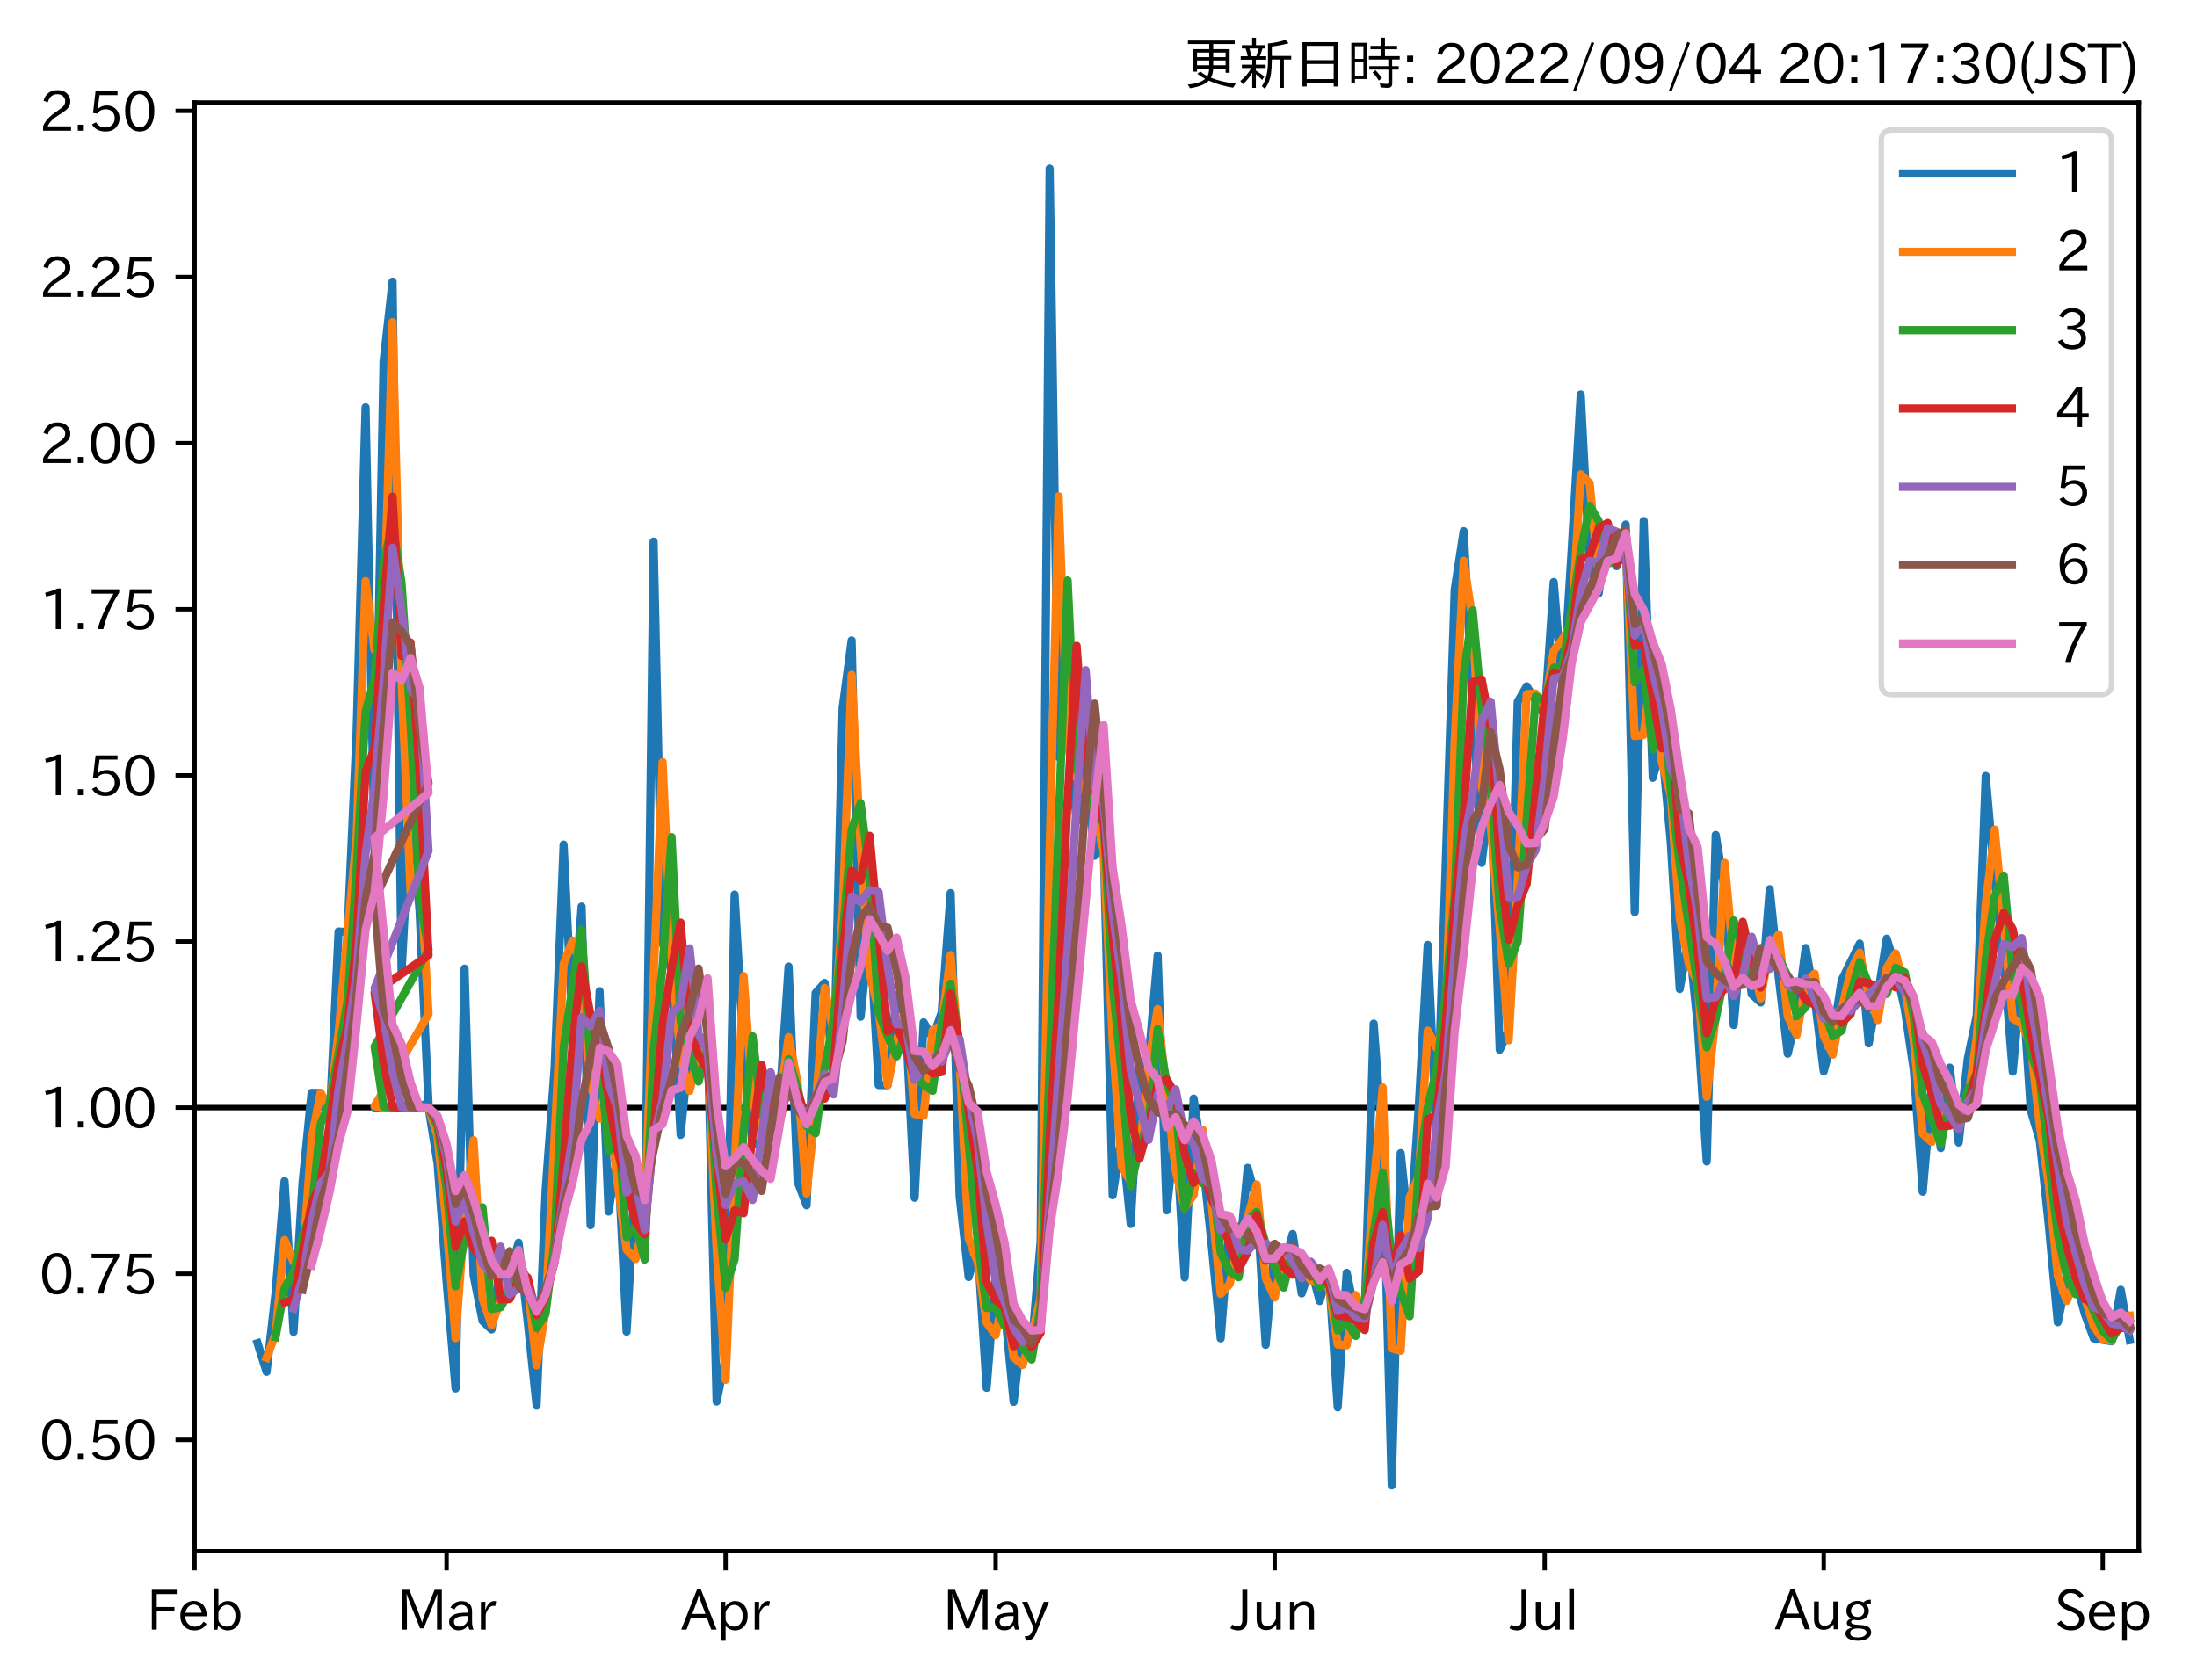 <?xml version="1.0" encoding="utf-8" standalone="no"?>
<!DOCTYPE svg PUBLIC "-//W3C//DTD SVG 1.1//EN"
  "http://www.w3.org/Graphics/SVG/1.1/DTD/svg11.dtd">
<svg xmlns:xlink="http://www.w3.org/1999/xlink" width="403.558pt" height="308.582pt" viewBox="0 0 403.558 308.582" xmlns="http://www.w3.org/2000/svg" version="1.1">
 <defs>
  <style type="text/css">*{stroke-linejoin: round; stroke-linecap: butt}</style>
 </defs>
 <g id="figure_1">
  <g id="patch_1">
   <path d="M 0 308.582 
L 403.558 308.582 
L 403.558 0 
L 0 0 
z
" style="fill: #ffffff"/>
  </g>
  <g id="axes_1">
   <g id="patch_2">
    <path d="M 35.737 284.991 
L 392.858 284.991 
L 392.858 18.879 
L 35.737 18.879 
z
" style="fill: #ffffff"/>
   </g>
   <g id="line2d_1">
    <path d="M 35.737 203.486 
L 392.858 203.486 
" clip-path="url(#pd348b2537c)" style="fill: none; stroke: #000000; stroke-linecap: square"/>
   </g>
   <g id="matplotlib.axis_1">
    <g id="xtick_1">
     <g id="line2d_2">
      <defs>
       <path id="m977515d587" d="M 0 0 
L 0 3.5 
" style="stroke: #000000; stroke-width: 0.8"/>
      </defs>
      <g>
       <use xlink:href="#m977515d587" x="35.737" y="284.991" style="stroke: #000000; stroke-width: 0.8"/>
      </g>
     </g>
     <g id="text_1">
      <!-- Feb -->
      <g transform="translate(26.914 299.482)scale(0.1 -0.1)">
       <defs>
        <path id="IPAexGothic-46" d="M 3469 4141 
L 1172 4141 
L 1172 2656 
L 3206 2656 
L 3206 2188 
L 1172 2188 
L 1172 63 
L 609 63 
L 609 4634 
L 3469 4634 
L 3469 4141 
z
" transform="scale(0.016)"/>
        <path id="IPAexGothic-65" d="M 863 1594 
Q 891 1041 1209 722 
Q 1534 397 1997 397 
Q 2606 397 2963 966 
L 3322 728 
Q 2869 -31 1931 -31 
Q 1222 -31 766 422 
Q 306 884 306 1641 
Q 306 2444 788 2925 
Q 1216 3353 1856 3353 
Q 2459 3353 2866 2956 
Q 3322 2494 3322 1722 
L 3322 1594 
L 863 1594 
z
M 2756 1997 
Q 2709 2431 2450 2681 
Q 2194 2938 1844 2938 
Q 1438 2938 1150 2591 
Q 953 2356 894 1997 
L 2756 1997 
z
" transform="scale(0.016)"/>
        <path id="IPAexGothic-62" d="M 1125 2731 
Q 1550 3341 2219 3341 
Q 2788 3341 3191 2938 
Q 3659 2469 3659 1644 
Q 3659 838 3191 372 
Q 2788 -31 2206 -31 
Q 1559 -31 1088 516 
L 1009 44 
L 581 44 
L 581 4794 
L 1125 4794 
L 1125 2731 
z
M 1125 1997 
L 1125 1253 
Q 1125 888 1528 600 
Q 1803 403 2119 403 
Q 2488 403 2744 659 
Q 3084 1009 3084 1631 
Q 3084 2194 2803 2553 
Q 2525 2900 2125 2900 
Q 1759 2900 1438 2578 
Q 1125 2266 1125 1997 
z
" transform="scale(0.016)"/>
       </defs>
       <use xlink:href="#IPAexGothic-46"/>
       <use xlink:href="#IPAexGothic-65" x="57.178"/>
       <use xlink:href="#IPAexGothic-62" x="114.062"/>
      </g>
     </g>
    </g>
    <g id="xtick_2">
     <g id="line2d_3">
      <g>
       <use xlink:href="#m977515d587" x="82.031" y="284.991" style="stroke: #000000; stroke-width: 0.8"/>
      </g>
     </g>
     <g id="text_2">
      <!-- Mar -->
      <g transform="translate(72.921 299.482)scale(0.1 -0.1)">
       <defs>
        <path id="IPAexGothic-4d" d="M 5147 63 
L 4597 63 
L 4597 2534 
Q 4597 3281 4634 4134 
L 4609 4134 
Q 4356 3409 4066 2675 
L 3066 209 
L 2650 209 
L 1641 2725 
Q 1328 3506 1128 4141 
L 1103 4141 
Q 1141 3131 1141 2553 
L 1141 63 
L 609 63 
L 609 4634 
L 1416 4634 
L 2503 1944 
Q 2697 1472 2869 906 
L 2888 906 
Q 3028 1416 3234 1931 
L 4316 4634 
L 5147 4634 
L 5147 63 
z
" transform="scale(0.016)"/>
        <path id="IPAexGothic-61" d="M 3156 63 
L 2672 63 
Q 2559 303 2531 556 
L 2509 556 
Q 2147 -25 1428 -25 
Q 934 -25 622 288 
Q 347 563 347 959 
Q 347 1947 2050 1997 
L 2478 2009 
L 2478 2175 
Q 2478 2509 2288 2700 
Q 2088 2900 1775 2900 
Q 1238 2900 969 2378 
L 494 2597 
Q 938 3328 1788 3328 
Q 2375 3328 2691 3000 
Q 2984 2706 2984 2169 
L 2984 997 
Q 2984 400 3156 63 
z
M 2491 1625 
L 2141 1619 
Q 903 1591 903 953 
Q 903 728 1050 581 
Q 1231 403 1525 403 
Q 1934 403 2234 703 
Q 2491 969 2491 1344 
L 2491 1625 
z
" transform="scale(0.016)"/>
        <path id="IPAexGothic-72" d="M 2309 3316 
L 2213 2769 
Q 2106 2791 2022 2791 
Q 1653 2791 1413 2444 
Q 1113 2006 1113 1675 
L 1113 63 
L 563 63 
L 563 3250 
L 1081 3250 
L 1056 2303 
L 1069 2303 
Q 1422 3341 2097 3341 
Q 2206 3341 2309 3316 
z
" transform="scale(0.016)"/>
       </defs>
       <use xlink:href="#IPAexGothic-4d"/>
       <use xlink:href="#IPAexGothic-61" x="90.186"/>
       <use xlink:href="#IPAexGothic-72" x="145.166"/>
      </g>
     </g>
    </g>
    <g id="xtick_3">
     <g id="line2d_4">
      <g>
       <use xlink:href="#m977515d587" x="133.284" y="284.991" style="stroke: #000000; stroke-width: 0.8"/>
      </g>
     </g>
     <g id="text_3">
      <!-- Apr -->
      <g transform="translate(125.142 299.482)scale(0.1 -0.1)">
       <defs>
        <path id="IPAexGothic-41" d="M 4056 63 
L 3444 63 
L 2938 1409 
L 1100 1409 
L 603 63 
L -6 63 
L 1806 4666 
L 2259 4666 
L 4056 63 
z
M 2778 1863 
L 2316 3078 
Q 2125 3588 2028 4000 
L 2009 4000 
Q 1897 3563 1716 3078 
L 1263 1863 
L 2778 1863 
z
" transform="scale(0.016)"/>
        <path id="IPAexGothic-70" d="M 1075 2688 
Q 1525 3341 2206 3341 
Q 2769 3341 3172 2938 
Q 3641 2469 3641 1644 
Q 3641 841 3178 372 
Q 2775 -31 2200 -31 
Q 1569 -31 1106 497 
L 1106 -1216 
L 563 -1216 
L 563 3250 
L 1075 3250 
L 1075 2688 
z
M 1106 1950 
L 1106 1291 
Q 1106 897 1516 600 
Q 1791 403 2106 403 
Q 2469 403 2725 659 
Q 3066 997 3066 1631 
Q 3066 2200 2784 2559 
Q 2503 2900 2100 2900 
Q 1656 2900 1338 2484 
Q 1106 2184 1106 1950 
z
" transform="scale(0.016)"/>
       </defs>
       <use xlink:href="#IPAexGothic-41"/>
       <use xlink:href="#IPAexGothic-70" x="63.721"/>
       <use xlink:href="#IPAexGothic-72" x="125.83"/>
      </g>
     </g>
    </g>
    <g id="xtick_4">
     <g id="line2d_5">
      <g>
       <use xlink:href="#m977515d587" x="182.884" y="284.991" style="stroke: #000000; stroke-width: 0.8"/>
      </g>
     </g>
     <g id="text_4">
      <!-- May -->
      <g transform="translate(173.165 299.482)scale(0.1 -0.1)">
       <defs>
        <path id="IPAexGothic-79" d="M 3122 3250 
L 1575 -488 
Q 1278 -1203 550 -1203 
L 478 -1203 
L 344 -703 
L 447 -703 
Q 969 -703 1150 -238 
L 1356 275 
L 38 3250 
L 659 3250 
L 1363 1459 
Q 1528 1025 1606 781 
L 1625 781 
Q 1750 1169 1863 1459 
L 2528 3250 
L 3122 3250 
z
" transform="scale(0.016)"/>
       </defs>
       <use xlink:href="#IPAexGothic-4d"/>
       <use xlink:href="#IPAexGothic-61" x="90.186"/>
       <use xlink:href="#IPAexGothic-79" x="145.166"/>
      </g>
     </g>
    </g>
    <g id="xtick_5">
     <g id="line2d_6">
      <g>
       <use xlink:href="#m977515d587" x="234.137" y="284.991" style="stroke: #000000; stroke-width: 0.8"/>
      </g>
     </g>
     <g id="text_5">
      <!-- Jun -->
      <g transform="translate(226.198 299.482)scale(0.1 -0.1)">
       <defs>
        <path id="IPAexGothic-4a" d="M 1819 4634 
L 1819 1234 
Q 1819 -31 763 -31 
Q 303 -31 -125 209 
L 84 644 
Q 378 447 694 447 
Q 1250 447 1250 1203 
L 1250 4634 
L 1819 4634 
z
" transform="scale(0.016)"/>
        <path id="IPAexGothic-75" d="M 3284 63 
L 2772 63 
L 2772 644 
Q 2300 0 1625 0 
Q 1072 0 763 375 
Q 519 678 519 1241 
L 519 3250 
L 1069 3250 
L 1069 1259 
Q 1069 466 1734 466 
Q 2406 466 2734 1291 
L 2734 3250 
L 3284 3250 
L 3284 63 
z
" transform="scale(0.016)"/>
        <path id="IPAexGothic-6e" d="M 3328 63 
L 2778 63 
L 2778 2041 
Q 2778 2853 2106 2853 
Q 1428 2853 1113 2041 
L 1113 63 
L 563 63 
L 563 3250 
L 1075 3250 
L 1075 2675 
Q 1525 3316 2222 3316 
Q 3328 3316 3328 2072 
L 3328 63 
z
" transform="scale(0.016)"/>
       </defs>
       <use xlink:href="#IPAexGothic-4a"/>
       <use xlink:href="#IPAexGothic-75" x="37.988"/>
       <use xlink:href="#IPAexGothic-6e" x="98.389"/>
      </g>
     </g>
    </g>
    <g id="xtick_6">
     <g id="line2d_7">
      <g>
       <use xlink:href="#m977515d587" x="283.738" y="284.991" style="stroke: #000000; stroke-width: 0.8"/>
      </g>
     </g>
     <g id="text_6">
      <!-- Jul -->
      <g transform="translate(277.468 299.482)scale(0.1 -0.1)">
       <defs>
        <path id="IPAexGothic-6c" d="M 1131 63 
L 581 63 
L 581 4794 
L 1131 4794 
L 1131 63 
z
" transform="scale(0.016)"/>
       </defs>
       <use xlink:href="#IPAexGothic-4a"/>
       <use xlink:href="#IPAexGothic-75" x="37.988"/>
       <use xlink:href="#IPAexGothic-6c" x="98.389"/>
      </g>
     </g>
    </g>
    <g id="xtick_7">
     <g id="line2d_8">
      <g>
       <use xlink:href="#m977515d587" x="334.991" y="284.991" style="stroke: #000000; stroke-width: 0.8"/>
      </g>
     </g>
     <g id="text_7">
      <!-- Aug -->
      <g transform="translate(326.009 299.424)scale(0.1 -0.1)">
       <defs>
        <path id="IPAexGothic-67" d="M 1331 1150 
Q 1006 1122 1006 900 
Q 1006 613 1763 575 
L 2131 556 
Q 3303 497 3303 -294 
Q 3303 -700 2925 -959 
Q 2519 -1253 1794 -1253 
Q 1138 -1253 738 -1028 
Q 353 -809 353 -428 
Q 353 84 1075 247 
L 1075 269 
Q 506 413 506 778 
Q 506 1116 994 1297 
Q 456 1575 456 2181 
Q 456 2650 769 2963 
Q 1128 3322 1738 3322 
Q 2125 3322 2422 3153 
Q 2650 3453 3259 3463 
L 3259 3013 
Q 2838 3003 2703 2938 
Q 3034 2613 3034 2169 
Q 3034 1728 2734 1425 
Q 2400 1094 1813 1094 
Q 1563 1094 1331 1150 
z
M 1734 2919 
Q 1409 2919 1197 2706 
Q 988 2497 988 2181 
Q 988 1872 1184 1684 
Q 1397 1472 1756 1472 
Q 2094 1472 2297 1678 
Q 2503 1881 2503 2203 
Q 2503 2497 2297 2700 
Q 2081 2919 1734 2919 
z
M 1753 159 
Q 903 159 903 -366 
Q 903 -875 1800 -875 
Q 2378 -875 2638 -606 
Q 2772 -481 2772 -313 
Q 2772 159 1753 159 
z
" transform="scale(0.016)"/>
       </defs>
       <use xlink:href="#IPAexGothic-41"/>
       <use xlink:href="#IPAexGothic-75" x="63.721"/>
       <use xlink:href="#IPAexGothic-67" x="124.121"/>
      </g>
     </g>
    </g>
    <g id="xtick_8">
     <g id="line2d_9">
      <g>
       <use xlink:href="#m977515d587" x="386.244" y="284.991" style="stroke: #000000; stroke-width: 0.8"/>
      </g>
     </g>
     <g id="text_8">
      <!-- Sep -->
      <g transform="translate(377.369 299.482)scale(0.1 -0.1)">
       <defs>
        <path id="IPAexGothic-53" d="M 2919 3641 
Q 2563 4259 1853 4259 
Q 1453 4259 1213 4009 
Q 1028 3803 1028 3534 
Q 1028 3238 1266 3047 
Q 1444 2913 1984 2688 
L 2200 2597 
Q 2925 2306 3191 1953 
Q 3422 1644 3422 1259 
Q 3422 644 2969 288 
Q 2559 -31 1931 -31 
Q 881 -31 313 766 
L 753 1100 
Q 1203 459 1938 459 
Q 2288 459 2534 625 
Q 2841 847 2841 1216 
Q 2841 1503 2616 1728 
Q 2375 1959 1728 2206 
L 1541 2278 
Q 453 2694 453 3481 
Q 453 4006 806 4347 
Q 1203 4725 1863 4725 
Q 2841 4725 3359 3956 
L 2919 3641 
z
" transform="scale(0.016)"/>
       </defs>
       <use xlink:href="#IPAexGothic-53"/>
       <use xlink:href="#IPAexGothic-65" x="58.496"/>
       <use xlink:href="#IPAexGothic-70" x="115.381"/>
      </g>
     </g>
    </g>
   </g>
   <g id="matplotlib.axis_2">
    <g id="ytick_1">
     <g id="line2d_10">
      <defs>
       <path id="m21e411c3ef" d="M 0 0 
L -3.5 0 
" style="stroke: #000000; stroke-width: 0.8"/>
      </defs>
      <g>
       <use xlink:href="#m21e411c3ef" x="35.737" y="264.523" style="stroke: #000000; stroke-width: 0.8"/>
      </g>
     </g>
     <g id="text_9">
      <!-- 0.50 -->
      <g transform="translate(7.2 268.268)scale(0.1 -0.1)">
       <defs>
        <path id="IPAexGothic-30" d="M 2038 4725 
Q 2881 4725 3334 3944 
Q 3694 3325 3694 2344 
Q 3694 1372 3334 741 
Q 2888 -31 2016 -31 
Q 1147 -31 700 741 
Q 341 1372 341 2350 
Q 341 3713 1000 4334 
Q 1419 4725 2038 4725 
z
M 2016 4266 
Q 1516 4266 1228 3759 
Q 934 3247 934 2344 
Q 934 1456 1222 947 
Q 1513 447 2016 447 
Q 2619 447 2909 1153 
Q 3100 1622 3100 2375 
Q 3100 3256 2806 3759 
Q 2509 4266 2016 4266 
z
" transform="scale(0.016)"/>
        <path id="IPAexGothic-2e" d="M 1184 63 
L 494 63 
L 494 753 
L 1184 753 
L 1184 63 
z
" transform="scale(0.016)"/>
        <path id="IPAexGothic-35" d="M 1178 2603 
Q 1634 2963 2172 2963 
Q 2816 2963 3241 2528 
Q 3638 2113 3638 1497 
Q 3638 938 3297 513 
Q 2869 -31 2031 -31 
Q 959 -31 469 784 
L 938 1028 
Q 1309 434 2013 434 
Q 2466 434 2769 716 
Q 3081 1013 3081 1503 
Q 3081 1966 2806 2241 
Q 2519 2528 2056 2528 
Q 1406 2528 1072 2028 
L 591 2091 
L 884 4634 
L 3406 4634 
L 3406 4153 
L 1341 4153 
L 1134 2603 
L 1178 2603 
z
" transform="scale(0.016)"/>
       </defs>
       <use xlink:href="#IPAexGothic-30"/>
       <use xlink:href="#IPAexGothic-2e" x="62.988"/>
       <use xlink:href="#IPAexGothic-35" x="89.404"/>
       <use xlink:href="#IPAexGothic-30" x="152.393"/>
      </g>
     </g>
    </g>
    <g id="ytick_2">
     <g id="line2d_11">
      <g>
       <use xlink:href="#m21e411c3ef" x="35.737" y="234.004" style="stroke: #000000; stroke-width: 0.8"/>
      </g>
     </g>
     <g id="text_10">
      <!-- 0.75 -->
      <g transform="translate(7.2 237.75)scale(0.1 -0.1)">
       <defs>
        <path id="IPAexGothic-37" d="M 3597 4263 
Q 2238 2106 1778 63 
L 1131 63 
Q 1581 1834 2950 4128 
L 428 4128 
L 428 4634 
L 3597 4634 
L 3597 4263 
z
" transform="scale(0.016)"/>
       </defs>
       <use xlink:href="#IPAexGothic-30"/>
       <use xlink:href="#IPAexGothic-2e" x="62.988"/>
       <use xlink:href="#IPAexGothic-37" x="89.404"/>
       <use xlink:href="#IPAexGothic-35" x="152.393"/>
      </g>
     </g>
    </g>
    <g id="ytick_3">
     <g id="line2d_12">
      <g>
       <use xlink:href="#m21e411c3ef" x="35.737" y="203.486" style="stroke: #000000; stroke-width: 0.8"/>
      </g>
     </g>
     <g id="text_11">
      <!-- 1.00 -->
      <g transform="translate(7.2 207.231)scale(0.1 -0.1)">
       <defs>
        <path id="IPAexGothic-31" d="M 2463 63 
L 1900 63 
L 1900 4103 
Q 1372 3922 788 3797 
L 684 4231 
Q 1519 4441 2106 4731 
L 2463 4731 
L 2463 63 
z
" transform="scale(0.016)"/>
       </defs>
       <use xlink:href="#IPAexGothic-31"/>
       <use xlink:href="#IPAexGothic-2e" x="62.988"/>
       <use xlink:href="#IPAexGothic-30" x="89.404"/>
       <use xlink:href="#IPAexGothic-30" x="152.393"/>
      </g>
     </g>
    </g>
    <g id="ytick_4">
     <g id="line2d_13">
      <g>
       <use xlink:href="#m21e411c3ef" x="35.737" y="172.967" style="stroke: #000000; stroke-width: 0.8"/>
      </g>
     </g>
     <g id="text_12">
      <!-- 1.25 -->
      <g transform="translate(7.2 176.712)scale(0.1 -0.1)">
       <defs>
        <path id="IPAexGothic-32" d="M 3659 63 
L 447 63 
L 447 594 
Q 825 1475 1894 2203 
L 2072 2322 
Q 2619 2697 2791 2906 
Q 2988 3153 2988 3444 
Q 2988 3772 2756 4003 
Q 2500 4259 2084 4259 
Q 1250 4259 991 3328 
L 497 3506 
Q 853 4725 2116 4725 
Q 2806 4725 3216 4316 
Q 3575 3947 3575 3425 
Q 3575 3038 3344 2722 
Q 3131 2416 2366 1938 
L 2231 1856 
Q 1256 1253 978 569 
L 3659 569 
L 3659 63 
z
" transform="scale(0.016)"/>
       </defs>
       <use xlink:href="#IPAexGothic-31"/>
       <use xlink:href="#IPAexGothic-2e" x="62.988"/>
       <use xlink:href="#IPAexGothic-32" x="89.404"/>
       <use xlink:href="#IPAexGothic-35" x="152.393"/>
      </g>
     </g>
    </g>
    <g id="ytick_5">
     <g id="line2d_14">
      <g>
       <use xlink:href="#m21e411c3ef" x="35.737" y="142.448" style="stroke: #000000; stroke-width: 0.8"/>
      </g>
     </g>
     <g id="text_13">
      <!-- 1.50 -->
      <g transform="translate(7.2 146.193)scale(0.1 -0.1)">
       <use xlink:href="#IPAexGothic-31"/>
       <use xlink:href="#IPAexGothic-2e" x="62.988"/>
       <use xlink:href="#IPAexGothic-35" x="89.404"/>
       <use xlink:href="#IPAexGothic-30" x="152.393"/>
      </g>
     </g>
    </g>
    <g id="ytick_6">
     <g id="line2d_15">
      <g>
       <use xlink:href="#m21e411c3ef" x="35.737" y="111.929" style="stroke: #000000; stroke-width: 0.8"/>
      </g>
     </g>
     <g id="text_14">
      <!-- 1.75 -->
      <g transform="translate(7.2 115.675)scale(0.1 -0.1)">
       <use xlink:href="#IPAexGothic-31"/>
       <use xlink:href="#IPAexGothic-2e" x="62.988"/>
       <use xlink:href="#IPAexGothic-37" x="89.404"/>
       <use xlink:href="#IPAexGothic-35" x="152.393"/>
      </g>
     </g>
    </g>
    <g id="ytick_7">
     <g id="line2d_16">
      <g>
       <use xlink:href="#m21e411c3ef" x="35.737" y="81.411" style="stroke: #000000; stroke-width: 0.8"/>
      </g>
     </g>
     <g id="text_15">
      <!-- 2.00 -->
      <g transform="translate(7.2 85.156)scale(0.1 -0.1)">
       <use xlink:href="#IPAexGothic-32"/>
       <use xlink:href="#IPAexGothic-2e" x="62.988"/>
       <use xlink:href="#IPAexGothic-30" x="89.404"/>
       <use xlink:href="#IPAexGothic-30" x="152.393"/>
      </g>
     </g>
    </g>
    <g id="ytick_8">
     <g id="line2d_17">
      <g>
       <use xlink:href="#m21e411c3ef" x="35.737" y="50.892" style="stroke: #000000; stroke-width: 0.8"/>
      </g>
     </g>
     <g id="text_16">
      <!-- 2.25 -->
      <g transform="translate(7.2 54.637)scale(0.1 -0.1)">
       <use xlink:href="#IPAexGothic-32"/>
       <use xlink:href="#IPAexGothic-2e" x="62.988"/>
       <use xlink:href="#IPAexGothic-32" x="89.404"/>
       <use xlink:href="#IPAexGothic-35" x="152.393"/>
      </g>
     </g>
    </g>
    <g id="ytick_9">
     <g id="line2d_18">
      <g>
       <use xlink:href="#m21e411c3ef" x="35.737" y="20.373" style="stroke: #000000; stroke-width: 0.8"/>
      </g>
     </g>
     <g id="text_17">
      <!-- 2.50 -->
      <g transform="translate(7.2 24.119)scale(0.1 -0.1)">
       <use xlink:href="#IPAexGothic-32"/>
       <use xlink:href="#IPAexGothic-2e" x="62.988"/>
       <use xlink:href="#IPAexGothic-35" x="89.404"/>
       <use xlink:href="#IPAexGothic-30" x="152.393"/>
      </g>
     </g>
    </g>
   </g>
   <g id="line2d_19">
    <path d="M 47.311 246.765 
L 48.964 252.025 
L 50.617 237.527 
L 52.271 216.985 
L 53.924 244.687 
L 55.578 217.229 
L 57.231 200.779 
L 58.884 200.791 
L 60.538 206.122 
L 62.191 171.134 
L 63.844 171.224 
L 65.498 134.589 
L 67.151 74.828 
L 68.804 156.078 
L 70.457 66.407 
L 72.111 51.743 
L 73.764 178.575 
L 75.418 147.744 
L 77.071 167.415 
L 78.724 202.925 
L 68.804 203.486 
L 70.457 203.486 
L 78.724 203.486 
L 80.377 213.751 
L 82.031 235.381 
L 83.684 255.089 
L 85.338 177.952 
L 86.991 234.261 
L 88.644 242.666 
L 90.297 244.246 
L 91.951 233.187 
L 93.604 234.02 
L 95.257 228.307 
L 96.911 242.633 
L 98.564 258.242 
L 100.218 218.779 
L 101.871 196.221 
L 103.524 155.17 
L 105.177 188.587 
L 106.831 166.549 
L 108.484 225.09 
L 110.138 182.098 
L 111.791 222.579 
L 113.444 211.703 
L 115.097 244.642 
L 116.751 215.75 
L 118.404 231.391 
L 120.058 99.501 
L 121.711 173.222 
L 123.364 178.369 
L 125.017 208.496 
L 126.671 191.756 
L 128.324 195.198 
L 129.977 189.98 
L 131.631 257.479 
L 133.284 249.284 
L 134.938 164.344 
L 136.591 192.887 
L 138.244 210.059 
L 139.898 210.13 
L 141.551 202.336 
L 143.204 202.338 
L 144.857 177.571 
L 146.511 217.105 
L 148.164 221.435 
L 149.817 182.442 
L 151.471 180.58 
L 153.124 197.958 
L 154.778 130.058 
L 156.431 117.661 
L 158.084 186.786 
L 159.738 170.332 
L 161.391 199.339 
L 163.044 199.367 
L 164.697 182.839 
L 166.351 187.011 
L 168.004 220.053 
L 169.657 187.812 
L 171.311 190.713 
L 172.964 186.028 
L 174.618 164.073 
L 176.271 219.833 
L 177.924 234.615 
L 179.577 228.991 
L 181.231 254.97 
L 182.884 234.26 
L 184.537 240.185 
L 186.191 257.538 
L 187.844 243.306 
L 189.498 247.766 
L 191.151 228.009 
L 192.804 30.975 
L 194.458 139.055 
L 196.111 134.576 
L 197.764 150.865 
L 199.417 140.118 
L 201.071 157.213 
L 202.724 155.348 
L 204.377 219.598 
L 206.031 208.727 
L 207.684 224.869 
L 209.338 196.124 
L 210.991 194.549 
L 212.644 175.538 
L 214.298 222.367 
L 215.951 207.3 
L 217.604 234.687 
L 219.257 201.827 
L 220.911 213.043 
L 222.564 228.693 
L 224.218 245.878 
L 225.871 224.721 
L 227.524 232.066 
L 229.178 214.557 
L 230.831 220.551 
L 232.484 247.066 
L 234.137 228.684 
L 235.791 232.827 
L 237.444 226.698 
L 239.097 237.621 
L 240.751 232.715 
L 242.404 239.022 
L 244.058 233.461 
L 245.711 258.551 
L 247.364 233.831 
L 249.018 241.844 
L 250.671 241.042 
L 252.324 188.052 
L 253.977 210.499 
L 255.631 272.895 
L 257.284 211.844 
L 258.938 227.496 
L 260.591 203.486 
L 262.244 173.596 
L 263.897 209.189 
L 267.204 108.329 
L 268.858 97.579 
L 270.511 129.275 
L 272.164 158.523 
L 273.817 144.469 
L 275.471 192.846 
L 277.124 189.387 
L 278.777 128.958 
L 280.431 126.087 
L 283.738 131.477 
L 285.391 106.927 
L 287.044 127.338 
L 288.697 100.986 
L 290.351 72.469 
L 292.004 104.04 
L 293.658 109.019 
L 295.311 97.066 
L 296.964 104.016 
L 298.618 96.358 
L 300.271 167.55 
L 301.924 95.715 
L 303.577 142.895 
L 305.231 136.948 
L 306.884 154.612 
L 308.538 181.699 
L 310.191 172.214 
L 311.844 188.366 
L 313.498 213.374 
L 315.151 153.394 
L 316.804 163.484 
L 318.457 188.308 
L 320.111 170.061 
L 321.764 182.651 
L 323.418 184.166 
L 325.071 163.352 
L 326.724 179.538 
L 328.377 193.578 
L 330.031 186.602 
L 331.684 174.167 
L 333.337 183.445 
L 334.991 196.817 
L 336.644 190.634 
L 338.298 180.067 
L 341.604 173.343 
L 343.257 191.689 
L 344.911 182.982 
L 346.564 172.449 
L 348.217 177.823 
L 349.871 185.325 
L 351.524 196.525 
L 353.178 218.941 
L 354.831 199.877 
L 356.484 210.926 
L 358.137 196.134 
L 359.791 209.906 
L 361.444 194.538 
L 363.098 186.539 
L 364.751 142.555 
L 366.404 161.744 
L 368.058 176.493 
L 369.711 196.891 
L 371.364 178.727 
L 373.017 203.984 
L 374.671 209.524 
L 376.324 224.93 
L 377.978 242.92 
L 379.631 234.9 
L 381.284 235.259 
L 382.938 241.352 
L 384.591 245.886 
L 387.897 246.422 
L 389.551 236.953 
L 391.204 246.205 
L 391.204 246.205 
" clip-path="url(#pd348b2537c)" style="fill: none; stroke: #1f77b4; stroke-width: 1.5; stroke-linecap: square"/>
   </g>
   <g id="line2d_20">
    <path d="M 48.964 249.441 
L 50.617 245.102 
L 52.271 227.794 
L 53.924 231.855 
L 55.578 231.96 
L 57.231 209.295 
L 58.884 200.785 
L 60.538 203.486 
L 62.191 189.75 
L 63.844 171.179 
L 65.498 153.881 
L 67.151 106.739 
L 68.804 119.418 
L 70.457 115.985 
L 72.111 59.176 
L 73.764 124.943 
L 75.418 163.893 
L 77.071 157.868 
L 78.724 186.297 
L 68.804 203.205 
L 70.457 203.486 
L 78.724 203.486 
L 80.377 208.731 
L 82.031 225.147 
L 83.684 245.842 
L 85.338 223.569 
L 86.991 209.472 
L 88.644 238.565 
L 90.297 243.46 
L 91.951 238.893 
L 93.604 233.604 
L 95.257 231.206 
L 96.911 235.755 
L 98.564 250.844 
L 100.218 240.776 
L 103.524 177.108 
L 105.177 172.79 
L 106.831 177.979 
L 108.484 199.165 
L 110.138 205.503 
L 111.791 204.012 
L 113.444 217.277 
L 115.097 229.575 
L 116.751 231.296 
L 118.404 223.871 
L 120.058 179.657 
L 121.711 139.987 
L 123.364 175.818 
L 125.017 194.294 
L 126.671 200.406 
L 128.324 193.488 
L 129.977 192.615 
L 131.631 229.485 
L 133.284 253.498 
L 134.938 214.668 
L 136.591 179.31 
L 138.244 201.77 
L 139.898 210.095 
L 143.204 202.337 
L 144.857 190.521 
L 146.511 198.871 
L 148.164 219.292 
L 149.817 203.486 
L 151.471 181.514 
L 153.124 189.546 
L 154.778 167.615 
L 156.431 123.955 
L 158.084 155.705 
L 159.738 178.789 
L 161.391 185.585 
L 163.044 199.353 
L 164.697 191.357 
L 166.351 184.94 
L 168.004 204.656 
L 169.657 205.006 
L 171.311 189.27 
L 172.964 188.391 
L 174.618 175.451 
L 176.271 194.894 
L 177.924 227.502 
L 179.577 231.845 
L 181.231 242.996 
L 182.884 245.28 
L 184.537 237.272 
L 186.191 249.354 
L 187.844 250.76 
L 189.498 245.567 
L 191.151 238.446 
L 192.804 156.04 
L 194.458 91.164 
L 196.111 136.829 
L 197.764 142.902 
L 199.417 145.572 
L 201.071 148.872 
L 202.724 156.283 
L 204.377 191.262 
L 206.031 214.295 
L 207.684 217.098 
L 209.338 211.398 
L 210.991 195.339 
L 212.644 185.365 
L 214.298 201.136 
L 215.951 215.09 
L 217.604 221.894 
L 219.257 219.522 
L 220.911 207.568 
L 222.564 221.161 
L 224.218 237.705 
L 225.871 235.922 
L 227.524 228.463 
L 229.178 223.687 
L 230.831 217.596 
L 232.484 234.771 
L 234.137 238.358 
L 235.791 230.778 
L 237.444 229.812 
L 239.097 232.319 
L 240.751 235.201 
L 242.404 235.924 
L 244.058 236.285 
L 245.711 247.001 
L 247.364 247.159 
L 249.018 237.929 
L 250.671 241.444 
L 252.324 217.755 
L 253.977 199.775 
L 255.631 247.716 
L 257.284 248.172 
L 258.938 219.96 
L 260.591 216.148 
L 262.244 189.358 
L 263.897 192.578 
L 265.551 186.866 
L 267.204 136.066 
L 268.858 103.019 
L 270.511 114.02 
L 272.164 144.489 
L 273.817 151.638 
L 275.471 170.533 
L 277.124 191.127 
L 278.777 161.939 
L 280.431 127.527 
L 282.084 127.427 
L 283.738 130.123 
L 285.391 119.568 
L 287.044 117.383 
L 288.697 114.573 
L 290.351 87.153 
L 292.004 88.78 
L 293.658 106.544 
L 295.311 103.123 
L 296.964 100.568 
L 298.618 100.22 
L 300.271 135.255 
L 301.924 134.988 
L 303.577 120.659 
L 305.231 139.946 
L 306.884 145.997 
L 308.538 168.739 
L 310.191 177.032 
L 311.844 180.514 
L 313.498 201.499 
L 315.151 186.583 
L 316.804 158.515 
L 318.457 176.411 
L 320.111 179.469 
L 321.764 176.489 
L 323.418 183.411 
L 325.071 174.116 
L 326.724 171.658 
L 328.377 186.736 
L 330.031 190.135 
L 331.684 180.518 
L 333.337 178.879 
L 334.991 190.296 
L 336.644 193.762 
L 338.298 185.45 
L 339.951 178.384 
L 341.604 175.021 
L 343.257 182.81 
L 344.911 187.404 
L 346.564 177.809 
L 348.217 175.16 
L 349.871 181.623 
L 351.524 191.042 
L 353.178 208.267 
L 354.831 209.801 
L 356.484 205.528 
L 358.137 203.754 
L 359.791 203.213 
L 361.444 202.461 
L 363.098 190.598 
L 364.751 166.056 
L 366.404 152.415 
L 369.711 187.067 
L 371.364 188.109 
L 373.017 191.951 
L 374.671 206.786 
L 376.324 217.502 
L 377.978 234.368 
L 379.631 239.003 
L 381.284 235.079 
L 382.938 238.359 
L 384.591 243.651 
L 386.244 246.045 
L 387.897 246.313 
L 389.551 241.821 
L 391.204 241.706 
L 391.204 241.706 
" clip-path="url(#pd348b2537c)" style="fill: none; stroke: #ff7f0e; stroke-width: 1.5; stroke-linecap: square"/>
   </g>
   <g id="line2d_21">
    <path d="M 50.617 245.66 
L 52.271 236.649 
L 53.924 233.785 
L 55.578 227.213 
L 57.231 222.545 
L 58.884 206.526 
L 60.538 202.59 
L 62.191 193.535 
L 63.844 183.836 
L 65.498 159.836 
L 67.151 130.778 
L 68.804 124.604 
L 70.457 103.077 
L 72.111 96.449 
L 73.764 107.071 
L 75.418 132.851 
L 77.071 165.075 
L 78.724 174.477 
L 68.804 192.28 
L 70.457 203.299 
L 72.111 203.486 
L 78.724 203.486 
L 80.377 207.008 
L 82.031 218.391 
L 83.684 236.326 
L 85.338 227.669 
L 86.991 227.266 
L 88.644 221.799 
L 90.297 240.501 
L 91.951 240.169 
L 93.604 237.298 
L 95.257 231.871 
L 96.911 235.18 
L 98.564 243.981 
L 100.218 241.4 
L 101.871 227.96 
L 103.524 192.549 
L 105.177 181.037 
L 106.831 170.737 
L 108.484 195.733 
L 110.138 193.714 
L 111.791 211.489 
L 113.444 206.632 
L 115.097 227.297 
L 116.751 225.172 
L 118.404 231.328 
L 120.058 192.844 
L 121.711 177.543 
L 123.364 153.781 
L 125.017 187.616 
L 126.671 193.453 
L 128.324 198.693 
L 129.977 192.329 
L 131.631 219.197 
L 133.284 236.598 
L 134.938 231.311 
L 136.591 207.837 
L 138.244 190.376 
L 139.898 204.622 
L 141.551 207.564 
L 143.204 204.992 
L 144.857 194.58 
L 146.511 200.037 
L 148.164 206.889 
L 149.817 208.205 
L 151.471 196.284 
L 153.124 187.218 
L 154.778 172.061 
L 156.431 152.464 
L 158.084 147.553 
L 159.738 160.727 
L 161.391 185.987 
L 163.044 190.339 
L 164.697 194.072 
L 166.351 189.924 
L 168.004 197.782 
L 169.657 199.284 
L 171.311 200.418 
L 172.964 188.198 
L 174.618 180.721 
L 176.271 192.003 
L 179.577 228.001 
L 181.231 240.292 
L 182.884 240.181 
L 184.537 243.616 
L 186.191 244.622 
L 187.844 247.389 
L 189.498 249.775 
L 191.151 240.097 
L 196.111 106.633 
L 197.764 141.629 
L 199.417 141.979 
L 201.071 149.539 
L 202.724 151.058 
L 204.377 180.755 
L 206.031 197.356 
L 207.684 217.938 
L 209.338 210.514 
L 210.991 206.037 
L 212.644 189.047 
L 214.298 198.978 
L 215.951 203.226 
L 217.604 222.052 
L 219.257 215.595 
L 220.911 217.405 
L 222.564 215.078 
L 224.218 230.152 
L 225.871 233.574 
L 227.524 234.654 
L 229.178 224.033 
L 230.831 222.652 
L 232.484 228.479 
L 234.137 232.786 
L 235.791 236.552 
L 237.444 229.437 
L 239.097 232.489 
L 240.751 232.451 
L 242.404 236.493 
L 244.058 235.11 
L 245.711 244.427 
L 247.364 242.836 
L 249.018 245.426 
L 250.671 238.979 
L 252.324 226.47 
L 253.977 215.389 
L 255.631 231.46 
L 257.284 237.234 
L 258.938 241.817 
L 260.591 214.731 
L 262.244 203.486 
L 263.897 196.318 
L 265.551 182.577 
L 267.204 164.491 
L 268.858 124.019 
L 270.511 112.14 
L 272.164 130.036 
L 273.817 144.482 
L 275.471 166.629 
L 277.124 177.091 
L 278.777 172.968 
L 282.084 127.939 
L 283.738 128.786 
L 285.391 122.678 
L 287.044 122.191 
L 290.351 101.38 
L 292.004 92.921 
L 293.658 95.728 
L 295.311 103.429 
L 296.964 103.421 
L 298.618 99.173 
L 300.271 125.365 
L 301.924 122.895 
L 303.577 137.661 
L 305.231 126.239 
L 306.884 144.969 
L 308.538 158.787 
L 313.498 192.418 
L 315.151 187.18 
L 316.804 179.274 
L 318.457 169.103 
L 320.111 174.324 
L 321.764 180.537 
L 323.418 179.093 
L 325.071 177.016 
L 326.724 175.946 
L 328.377 179.342 
L 330.031 186.691 
L 331.684 185.009 
L 333.337 181.5 
L 334.991 185.12 
L 336.644 190.409 
L 338.298 189.346 
L 339.951 182.586 
L 341.604 176.722 
L 343.257 180.796 
L 344.911 182.867 
L 346.564 182.589 
L 348.217 177.814 
L 349.871 178.627 
L 351.524 186.772 
L 353.178 201.07 
L 356.484 210.177 
L 358.137 202.475 
L 359.791 205.84 
L 361.444 200.387 
L 363.098 197.368 
L 364.751 176.179 
L 366.404 164.631 
L 368.058 160.845 
L 369.711 179.094 
L 371.364 184.341 
L 373.017 193.618 
L 374.671 198.086 
L 376.324 213.171 
L 377.978 226.742 
L 379.631 234.545 
L 381.284 237.772 
L 382.938 237.221 
L 386.244 244.511 
L 387.897 246.171 
L 389.551 243.308 
L 391.204 243.309 
L 391.204 243.309 
" clip-path="url(#pd348b2537c)" style="fill: none; stroke: #2ca02c; stroke-width: 1.5; stroke-linecap: square"/>
   </g>
   <g id="line2d_22">
    <path d="M 52.271 239.294 
L 53.924 238.73 
L 57.231 221.182 
L 58.884 217.491 
L 62.191 195.384 
L 63.844 188.279 
L 65.498 172.865 
L 67.151 141.762 
L 68.804 137.437 
L 70.457 111.412 
L 72.111 91.225 
L 73.764 120.513 
L 75.418 118.038 
L 77.071 142.143 
L 78.724 175.512 
L 68.804 182.319 
L 70.457 195.174 
L 72.111 203.345 
L 73.764 203.486 
L 78.724 203.486 
L 80.377 206.137 
L 82.031 214.845 
L 83.684 229.054 
L 85.338 224.361 
L 86.991 229.36 
L 88.644 231.365 
L 90.297 227.934 
L 91.951 238.729 
L 93.604 238.672 
L 95.257 235.131 
L 96.911 234.686 
L 98.564 241.597 
L 100.218 238.302 
L 101.871 231.855 
L 103.524 213.371 
L 105.177 191.569 
L 106.831 177.544 
L 108.484 186.601 
L 110.138 192.451 
L 111.791 201.612 
L 113.444 211.542 
L 115.097 217.547 
L 116.751 224.53 
L 118.404 226.764 
L 120.058 208.285 
L 121.711 188.189 
L 123.364 177.75 
L 125.017 169.485 
L 126.671 188.663 
L 128.324 193.892 
L 129.977 196.569 
L 131.631 212.915 
L 133.284 227.681 
L 134.938 222.342 
L 136.591 222.9 
L 138.244 208.397 
L 139.898 195.611 
L 141.551 204.055 
L 143.204 206.279 
L 144.857 198.654 
L 146.511 200.616 
L 148.164 205.767 
L 149.817 201.199 
L 151.471 201.837 
L 153.124 196.704 
L 154.778 174.725 
L 156.431 159.967 
L 158.084 161.768 
L 159.738 153.544 
L 163.044 189.459 
L 164.697 188.501 
L 166.351 192.342 
L 168.004 198.18 
L 169.657 195.359 
L 171.311 197.193 
L 172.964 196.966 
L 174.618 182.528 
L 176.271 191.682 
L 177.924 204.237 
L 179.577 214.901 
L 181.231 235.582 
L 182.884 238.822 
L 184.537 240.182 
L 186.191 247.343 
L 187.844 244.295 
L 189.498 247.483 
L 191.151 244.837 
L 192.804 209.111 
L 194.458 182.664 
L 196.111 146.692 
L 197.764 118.644 
L 199.417 141.252 
L 201.071 145.912 
L 202.724 151.01 
L 204.377 171.518 
L 207.684 204.869 
L 209.338 212.856 
L 210.991 206.715 
L 212.644 199.049 
L 214.298 198.271 
L 215.951 201.112 
L 217.604 211.988 
L 219.257 217.329 
L 220.911 214.963 
L 222.564 220.345 
L 224.218 223.745 
L 225.871 228.822 
L 227.524 233.199 
L 229.178 230 
L 230.831 223.173 
L 232.484 229.389 
L 234.137 228.53 
L 235.791 232.796 
L 237.444 234.185 
L 239.097 231.552 
L 240.751 232.546 
L 244.058 235.745 
L 245.711 241.645 
L 247.364 241.898 
L 249.018 242.589 
L 250.671 244.352 
L 252.324 228.364 
L 253.977 222.698 
L 255.631 233.953 
L 257.284 226.898 
L 258.938 234.894 
L 260.591 233.543 
L 262.244 205.631 
L 263.897 204.937 
L 265.551 188.118 
L 267.204 166.817 
L 268.858 149.875 
L 270.511 125.346 
L 272.164 124.822 
L 273.817 133.749 
L 275.471 158.016 
L 277.124 172.652 
L 278.777 166.294 
L 280.431 162.397 
L 283.738 128.829 
L 285.391 123.535 
L 287.044 123.853 
L 288.697 117.085 
L 290.351 102.78 
L 292.004 102.048 
L 293.658 97.054 
L 295.311 96.063 
L 296.964 103.576 
L 298.618 101.676 
L 300.271 118.637 
L 301.924 118.332 
L 305.231 137.483 
L 306.884 133.746 
L 308.538 154.949 
L 310.191 162.25 
L 311.844 174.742 
L 313.498 189.816 
L 315.151 183.581 
L 316.804 181.602 
L 318.457 181.587 
L 320.111 169.343 
L 321.764 176.45 
L 323.418 181.453 
L 325.071 175.307 
L 326.724 177.651 
L 328.377 180.563 
L 330.031 181.192 
L 331.684 183.661 
L 336.644 186.52 
L 338.298 187.894 
L 339.951 186.285 
L 341.604 180.329 
L 343.257 180.614 
L 344.911 181.345 
L 346.564 180.331 
L 348.217 181.412 
L 349.871 179.728 
L 351.524 183.322 
L 353.178 195.626 
L 354.831 200.773 
L 356.484 206.906 
L 358.137 206.816 
L 359.791 204.376 
L 361.444 203.109 
L 363.098 197.06 
L 364.751 185.436 
L 366.404 172.694 
L 368.058 167.682 
L 369.711 170.707 
L 371.364 179.002 
L 373.017 189.531 
L 374.671 197.788 
L 376.324 205.403 
L 377.978 221.487 
L 379.631 228.848 
L 381.284 234.724 
L 382.938 238.681 
L 384.591 239.472 
L 387.897 244.993 
L 389.551 243.96 
L 391.204 244.042 
L 391.204 244.042 
" clip-path="url(#pd348b2537c)" style="fill: none; stroke: #d62728; stroke-width: 1.5; stroke-linecap: square"/>
   </g>
   <g id="line2d_23">
    <path d="M 53.924 240.4 
L 55.578 234.802 
L 57.231 224.678 
L 58.884 217.39 
L 60.538 215.307 
L 62.191 200.08 
L 63.844 190.876 
L 65.498 178.91 
L 67.151 156.943 
L 68.804 144.719 
L 70.457 124.991 
L 72.111 100.622 
L 73.764 112.096 
L 75.418 126.274 
L 77.071 129.014 
L 78.724 156.331 
L 68.804 181.578 
L 70.457 186.827 
L 72.111 196.88 
L 73.764 203.374 
L 75.418 203.486 
L 78.724 203.486 
L 80.377 205.611 
L 82.031 212.661 
L 83.684 224.409 
L 85.338 220.493 
L 88.644 232.182 
L 90.297 234.095 
L 91.951 229.008 
L 93.604 237.807 
L 95.257 236.691 
L 96.911 236.684 
L 98.564 239.979 
L 100.218 237.462 
L 101.871 231.156 
L 105.177 208.802 
L 106.831 186.902 
L 108.484 188.581 
L 110.138 185.712 
L 111.791 199.11 
L 113.444 203.699 
L 115.097 219.1 
L 116.751 217.19 
L 118.404 225.941 
L 120.058 208.977 
L 121.711 201.986 
L 123.364 186.279 
L 125.017 184.486 
L 126.671 174.218 
L 128.324 189.995 
L 129.977 193.119 
L 131.631 212.045 
L 133.284 221.365 
L 134.938 217.408 
L 136.591 217.027 
L 138.244 220.451 
L 141.551 196.984 
L 143.204 203.713 
L 144.857 201.022 
L 146.511 202.58 
L 148.164 205.089 
L 149.817 201.428 
L 151.471 197.325 
L 153.124 201.07 
L 154.778 185.5 
L 156.431 164.728 
L 158.084 165.716 
L 159.738 163.518 
L 161.391 163.87 
L 163.044 177.425 
L 164.697 188.16 
L 166.351 188.205 
L 168.004 198.413 
L 169.657 196.171 
L 171.311 194.443 
L 172.964 195.034 
L 174.618 190.973 
L 176.271 190.917 
L 177.924 201.645 
L 179.577 209.649 
L 181.231 224.417 
L 182.884 235.319 
L 184.537 239.097 
L 186.191 243.976 
L 187.844 246.552 
L 189.498 245.002 
L 191.151 243.927 
L 196.111 174.129 
L 197.764 147.535 
L 199.417 123.129 
L 201.071 144.561 
L 202.724 147.84 
L 204.377 167.593 
L 206.031 179.805 
L 207.684 196.563 
L 210.991 209.411 
L 212.644 201.047 
L 214.298 204.1 
L 215.951 200.13 
L 217.604 208.697 
L 219.257 210.025 
L 220.911 216.485 
L 222.564 217.856 
L 224.218 226.034 
L 225.871 223.941 
L 227.524 229.48 
L 229.178 229.74 
L 230.831 228.181 
L 232.484 228.473 
L 234.137 229.248 
L 235.791 229.406 
L 237.444 231.607 
L 239.097 234.882 
L 240.751 231.786 
L 242.404 233.879 
L 244.058 234.004 
L 245.711 240.855 
L 247.364 240.138 
L 249.018 241.888 
L 250.671 242.282 
L 252.324 235.331 
L 253.977 225.028 
L 255.631 235.588 
L 257.284 229.905 
L 258.938 227.018 
L 260.591 229.337 
L 262.244 223.831 
L 263.897 206.351 
L 265.551 197.091 
L 267.204 174.941 
L 268.858 154.898 
L 270.511 145.936 
L 272.164 132.471 
L 273.817 128.915 
L 277.124 164.821 
L 278.777 164.769 
L 280.431 158.96 
L 282.084 156.164 
L 283.738 142.785 
L 285.391 124.632 
L 287.044 124.302 
L 288.697 119.474 
L 290.351 108.84 
L 292.004 103.033 
L 293.658 103.46 
L 295.311 97.057 
L 296.964 97.677 
L 298.618 102.151 
L 300.271 116.748 
L 301.924 114.243 
L 303.577 123.495 
L 305.231 129.895 
L 306.884 141.041 
L 308.538 144.471 
L 310.191 158.551 
L 311.844 167.844 
L 313.498 183.409 
L 315.151 183.207 
L 316.804 179.772 
L 318.457 182.969 
L 320.111 179.352 
L 321.764 172.1 
L 323.418 178.026 
L 325.071 178.002 
L 326.724 176.163 
L 328.377 180.983 
L 330.031 181.791 
L 331.684 179.813 
L 334.991 187.148 
L 336.644 186.536 
L 338.298 185.252 
L 339.951 185.722 
L 341.604 183.788 
L 343.257 182.676 
L 346.564 179.608 
L 348.217 179.833 
L 349.871 182.203 
L 351.524 183.254 
L 353.178 191.29 
L 354.831 196.488 
L 356.484 202.873 
L 358.137 204.826 
L 359.791 207.44 
L 361.444 202.47 
L 363.098 199.961 
L 364.751 187.644 
L 366.404 180.989 
L 368.058 173.461 
L 369.711 174.012 
L 371.364 172.345 
L 373.017 184.379 
L 376.324 203.747 
L 379.631 224.319 
L 382.938 236.09 
L 384.591 240.173 
L 386.244 240.862 
L 387.897 243.134 
L 389.551 243.445 
L 391.204 244.414 
L 391.204 244.414 
" clip-path="url(#pd348b2537c)" style="fill: none; stroke: #9467bd; stroke-width: 1.5; stroke-linecap: square"/>
   </g>
   <g id="line2d_24">
    <path d="M 55.578 236.915 
L 57.231 229.856 
L 58.884 221.04 
L 60.538 215.589 
L 62.191 208.938 
L 65.498 182.805 
L 67.151 165.198 
L 68.804 156.799 
L 70.457 133.542 
L 72.111 114.31 
L 73.764 116.021 
L 75.418 118.499 
L 77.071 133.808 
L 78.724 143.874 
L 68.804 165.297 
L 70.457 185.485 
L 72.111 189.754 
L 73.764 198.006 
L 75.418 203.392 
L 78.724 203.486 
L 80.377 205.26 
L 82.031 211.181 
L 83.684 221.189 
L 85.338 217.833 
L 86.991 222.924 
L 88.644 229.336 
L 90.297 234.311 
L 91.951 233.944 
L 93.604 229.862 
L 95.257 236.291 
L 96.911 237.71 
L 98.564 240.705 
L 100.218 236.763 
L 101.871 231.639 
L 103.524 221.392 
L 105.177 215.274 
L 106.831 202.634 
L 108.484 194.15 
L 110.138 187.521 
L 111.791 192.666 
L 113.444 201.302 
L 115.097 211.738 
L 116.751 218.549 
L 118.404 219.697 
L 120.058 211.363 
L 121.711 203.662 
L 123.364 198.331 
L 125.017 190.255 
L 126.671 185.724 
L 128.324 177.935 
L 129.977 189.993 
L 131.631 207.022 
L 133.284 219.323 
L 134.938 213.503 
L 136.591 213.661 
L 138.244 215.896 
L 139.898 218.797 
L 141.551 207.701 
L 143.204 197.893 
L 144.857 199.701 
L 146.511 203.859 
L 148.164 205.944 
L 149.817 201.58 
L 151.471 198.174 
L 153.124 197.43 
L 154.778 191.344 
L 156.431 175.97 
L 158.084 168.634 
L 159.738 166.495 
L 161.391 170.126 
L 163.044 170.414 
L 164.697 178.341 
L 166.351 187.969 
L 168.004 194.113 
L 169.657 196.704 
L 171.311 195.277 
L 172.964 193.076 
L 174.618 190.321 
L 176.271 196.279 
L 177.924 199.44 
L 179.577 206.689 
L 181.231 218.845 
L 182.884 226.128 
L 184.537 236.149 
L 186.191 242.485 
L 187.844 243.864 
L 189.498 246.756 
L 191.151 242.39 
L 192.804 224.459 
L 194.458 210.397 
L 196.111 188.775 
L 197.764 170.479 
L 199.417 146.319 
L 201.071 129.255 
L 204.377 162.516 
L 207.684 188.519 
L 209.338 196.49 
L 210.991 201.773 
L 212.644 204.35 
L 214.298 204.884 
L 215.951 204.64 
L 217.604 206.69 
L 219.257 207.579 
L 220.911 210.534 
L 222.564 218.622 
L 224.218 223.132 
L 225.871 225.817 
L 227.524 225.343 
L 229.178 227.14 
L 230.831 228.266 
L 232.484 231.618 
L 234.137 228.508 
L 235.791 229.854 
L 237.444 228.96 
L 239.097 232.638 
L 240.751 234.525 
L 242.404 233.033 
L 244.058 233.809 
L 245.711 238.645 
L 247.364 239.723 
L 249.018 240.424 
L 250.671 241.747 
L 252.324 235.022 
L 253.977 231.6 
L 255.631 235.298 
L 257.284 232.007 
L 258.938 229.507 
L 260.591 223.437 
L 262.244 221.722 
L 263.897 221.526 
L 265.551 199.676 
L 267.204 185.337 
L 268.858 164.167 
L 270.511 150.873 
L 272.164 148.098 
L 273.817 134.524 
L 275.471 141.389 
L 277.124 155.181 
L 278.777 159.334 
L 280.431 158.887 
L 282.084 154.269 
L 283.738 152.279 
L 285.391 137.246 
L 287.044 125.085 
L 288.697 120.591 
L 290.351 112.295 
L 293.658 104.042 
L 295.311 102.407 
L 296.964 98.232 
L 298.618 97.457 
L 300.271 114.682 
L 301.924 113.381 
L 303.577 119.313 
L 305.231 125.802 
L 306.884 134.25 
L 308.538 148.539 
L 310.191 149.421 
L 311.844 163.936 
L 313.498 176.548 
L 315.151 178.797 
L 316.804 180.095 
L 318.457 181.23 
L 320.111 180.895 
L 321.764 179.907 
L 323.418 174.18 
L 325.071 175.676 
L 326.724 178.259 
L 328.377 179.217 
L 330.031 181.935 
L 331.684 180.548 
L 333.337 180.425 
L 334.991 185.908 
L 336.644 187.735 
L 338.298 185.478 
L 339.951 183.859 
L 341.604 183.731 
L 343.257 185.136 
L 344.911 182.727 
L 346.564 179.685 
L 348.217 179.312 
L 349.871 180.763 
L 351.524 184.696 
L 353.178 189.94 
L 354.831 192.761 
L 356.484 199.015 
L 358.137 201.775 
L 359.791 205.688 
L 361.444 205.382 
L 363.098 199.947 
L 366.404 183.631 
L 368.058 180.249 
L 369.711 177.644 
L 371.364 174.808 
L 373.017 178.139 
L 376.324 199.578 
L 377.978 211.375 
L 379.631 217.847 
L 381.284 226.231 
L 384.591 237.803 
L 386.244 241.209 
L 387.897 241.815 
L 389.551 242.134 
L 391.204 243.912 
L 391.204 243.912 
" clip-path="url(#pd348b2537c)" style="fill: none; stroke: #8c564b; stroke-width: 1.5; stroke-linecap: square"/>
   </g>
   <g id="line2d_25">
    <path d="M 57.231 232.478 
L 58.884 226.161 
L 60.538 219.029 
L 62.191 210.123 
L 63.844 204.176 
L 65.498 188.323 
L 67.151 170.843 
L 68.804 163.925 
L 70.457 146.135 
L 72.111 123.557 
L 73.764 124.977 
L 75.418 120.878 
L 77.071 126.319 
L 78.724 145.67 
L 68.804 153.907 
L 72.111 188.21 
L 73.764 191.806 
L 75.418 198.803 
L 77.071 203.406 
L 78.724 203.486 
L 80.377 205.008 
L 82.031 210.112 
L 83.684 218.827 
L 85.338 215.891 
L 86.991 220.349 
L 90.297 231.623 
L 91.951 234.151 
L 93.604 233.955 
L 95.257 229.641 
L 96.911 237.225 
L 98.564 240.988 
L 100.218 237.873 
L 101.871 231.862 
L 103.524 223.298 
L 105.177 217.237 
L 106.831 209.356 
L 108.484 206.126 
L 110.138 192.493 
L 111.791 193.18 
L 113.444 195.569 
L 115.097 208.687 
L 116.751 212.32 
L 118.404 220.485 
L 120.058 207.579 
L 121.711 206.563 
L 123.364 200.334 
L 125.017 199.836 
L 126.671 190.47 
L 128.324 187.119 
L 129.977 179.719 
L 131.631 202.697 
L 133.284 214.258 
L 134.938 212.801 
L 136.591 210.766 
L 138.244 213.153 
L 139.898 215.09 
L 141.551 216.588 
L 143.204 206.949 
L 144.857 195.17 
L 146.511 202.349 
L 148.164 206.541 
L 149.817 202.839 
L 151.471 198.777 
L 153.124 198.143 
L 154.778 189.458 
L 156.431 182.686 
L 158.084 177.565 
L 159.738 168.878 
L 161.391 171.665 
L 163.044 174.686 
L 164.697 172.253 
L 166.351 179.612 
L 168.004 193.09 
L 169.657 193.231 
L 171.311 195.865 
L 172.964 193.994 
L 174.618 189.276 
L 176.271 194.994 
L 177.924 202.615 
L 179.577 204.16 
L 181.231 215.218 
L 182.884 221.197 
L 184.537 228.27 
L 186.191 239.574 
L 187.844 242.603 
L 189.498 244.434 
L 191.151 244.316 
L 192.804 225.921 
L 194.458 215.217 
L 196.111 201.767 
L 201.071 147.918 
L 202.724 133.214 
L 204.377 159.354 
L 206.031 170.097 
L 207.684 183.683 
L 209.338 189.632 
L 210.991 196.214 
L 212.644 198.326 
L 214.298 207.105 
L 215.951 205.232 
L 217.604 209.475 
L 219.257 206.007 
L 220.911 208.376 
L 222.564 213.323 
L 224.218 223.023 
L 225.871 223.361 
L 227.524 226.734 
L 229.178 223.869 
L 230.831 226.225 
L 232.484 231.205 
L 234.137 231.204 
L 235.791 229.137 
L 237.444 229.409 
L 239.097 230.247 
L 242.404 235.181 
L 244.058 233.094 
L 245.711 237.837 
L 247.364 237.973 
L 249.018 240.029 
L 250.671 240.513 
L 252.324 235.605 
L 253.977 231.868 
L 255.631 239.058 
L 257.284 232.27 
L 258.938 231.375 
L 260.591 226.161 
L 262.244 217.471 
L 263.897 220.018 
L 265.551 214.411 
L 267.204 189.472 
L 268.858 175.255 
L 270.511 159.591 
L 272.164 151.987 
L 273.817 147.584 
L 275.471 144.211 
L 277.124 149.164 
L 278.777 151.66 
L 280.431 154.947 
L 282.084 154.883 
L 283.738 151.185 
L 285.391 146.428 
L 287.044 135.861 
L 288.697 121.808 
L 290.351 114.322 
L 293.658 108.187 
L 295.311 103.059 
L 296.964 102.638 
L 298.618 97.965 
L 300.271 109.113 
L 301.924 112.071 
L 303.577 117.873 
L 305.231 121.93 
L 306.884 130.198 
L 308.538 141.884 
L 310.191 152.133 
L 311.844 155.597 
L 313.498 172.15 
L 315.151 173.442 
L 316.804 176.701 
L 318.457 181.297 
L 320.111 179.685 
L 321.764 181.147 
L 323.418 180.523 
L 325.071 172.679 
L 326.724 176.234 
L 328.377 180.552 
L 330.031 180.296 
L 331.684 180.85 
L 333.337 180.965 
L 334.991 182.889 
L 336.644 186.593 
L 338.298 186.665 
L 339.951 184.254 
L 341.604 182.402 
L 343.257 184.896 
L 344.911 184.83 
L 346.564 181.302 
L 348.217 179.42 
L 349.871 180.187 
L 351.524 183.127 
L 353.178 190.191 
L 354.831 191.406 
L 356.484 195.522 
L 358.137 198.607 
L 359.791 202.97 
L 361.444 204.155 
L 363.098 202.855 
L 364.751 193.01 
L 368.058 182.633 
L 369.711 182.752 
L 371.364 177.799 
L 373.017 179.37 
L 374.671 183.096 
L 377.978 206.943 
L 379.631 215.077 
L 381.284 220.527 
L 382.938 228.547 
L 384.591 234.23 
L 386.244 239.055 
L 387.897 241.974 
L 389.551 241.137 
L 391.204 242.728 
L 391.204 242.728 
" clip-path="url(#pd348b2537c)" style="fill: none; stroke: #e377c2; stroke-width: 1.5; stroke-linecap: square"/>
   </g>
   <g id="patch_3">
    <path d="M 35.737 284.991 
L 35.737 18.879 
" style="fill: none; stroke: #000000; stroke-width: 0.8; stroke-linejoin: miter; stroke-linecap: square"/>
   </g>
   <g id="patch_4">
    <path d="M 392.858 284.991 
L 392.858 18.879 
" style="fill: none; stroke: #000000; stroke-width: 0.8; stroke-linejoin: miter; stroke-linecap: square"/>
   </g>
   <g id="patch_5">
    <path d="M 35.737 284.991 
L 392.858 284.991 
" style="fill: none; stroke: #000000; stroke-width: 0.8; stroke-linejoin: miter; stroke-linecap: square"/>
   </g>
   <g id="patch_6">
    <path d="M 35.737 18.879 
L 392.858 18.879 
" style="fill: none; stroke: #000000; stroke-width: 0.8; stroke-linejoin: miter; stroke-linecap: square"/>
   </g>
   <g id="legend_1">
    <g id="patch_7">
     <path d="M 347.559 127.614 
L 385.858 127.614 
Q 387.858 127.614 387.858 125.614 
L 387.858 25.879 
Q 387.858 23.879 385.858 23.879 
L 347.559 23.879 
Q 345.559 23.879 345.559 25.879 
L 345.559 125.614 
Q 345.559 127.614 347.559 127.614 
z
" style="fill: #ffffff; opacity: 0.8; stroke: #cccccc; stroke-linejoin: miter"/>
    </g>
    <g id="line2d_26">
     <path d="M 349.559 31.87 
L 359.559 31.87 
L 369.559 31.87 
" style="fill: none; stroke: #1f77b4; stroke-width: 1.5; stroke-linecap: square"/>
    </g>
    <g id="text_18">
     <!-- 1 -->
     <g transform="translate(377.559 35.37)scale(0.1 -0.1)">
      <use xlink:href="#IPAexGothic-31"/>
     </g>
    </g>
    <g id="line2d_27">
     <path d="M 349.559 46.261 
L 359.559 46.261 
L 369.559 46.261 
" style="fill: none; stroke: #ff7f0e; stroke-width: 1.5; stroke-linecap: square"/>
    </g>
    <g id="text_19">
     <!-- 2 -->
     <g transform="translate(377.559 49.761)scale(0.1 -0.1)">
      <use xlink:href="#IPAexGothic-32"/>
     </g>
    </g>
    <g id="line2d_28">
     <path d="M 349.559 60.651 
L 359.559 60.651 
L 369.559 60.651 
" style="fill: none; stroke: #2ca02c; stroke-width: 1.5; stroke-linecap: square"/>
    </g>
    <g id="text_20">
     <!-- 3 -->
     <g transform="translate(377.559 64.151)scale(0.1 -0.1)">
      <defs>
       <path id="IPAexGothic-33" d="M 2381 2419 
Q 3506 2216 3506 1278 
Q 3506 716 3128 356 
Q 2709 -31 1944 -31 
Q 797 -31 288 881 
L 756 1131 
Q 1109 441 1938 441 
Q 2425 441 2694 691 
Q 2950 928 2950 1291 
Q 2950 1719 2566 1978 
Q 2216 2213 1644 2213 
L 1363 2213 
L 1363 2669 
L 1656 2669 
Q 2231 2669 2534 2888 
Q 2859 3119 2859 3509 
Q 2859 3934 2494 4138 
Q 2259 4278 1931 4278 
Q 1238 4278 903 3578 
L 434 3803 
Q 897 4725 1938 4725 
Q 2597 4725 3006 4394 
Q 3416 4069 3416 3534 
Q 3416 3028 3019 2706 
Q 2763 2500 2381 2444 
L 2381 2419 
z
" transform="scale(0.016)"/>
      </defs>
      <use xlink:href="#IPAexGothic-33"/>
     </g>
    </g>
    <g id="line2d_29">
     <path d="M 349.559 75.042 
L 359.559 75.042 
L 369.559 75.042 
" style="fill: none; stroke: #d62728; stroke-width: 1.5; stroke-linecap: square"/>
    </g>
    <g id="text_21">
     <!-- 4 -->
     <g transform="translate(377.559 78.542)scale(0.1 -0.1)">
      <defs>
       <path id="IPAexGothic-34" d="M 3813 1159 
L 3059 1159 
L 3059 63 
L 2547 63 
L 2547 1159 
L 197 1159 
L 197 1672 
L 2456 4678 
L 3059 4678 
L 3059 1634 
L 3813 1634 
L 3813 1159 
z
M 2578 4109 
L 2559 4109 
Q 2278 3656 2003 3284 
L 759 1634 
L 2547 1634 
L 2547 3144 
Q 2547 3481 2578 4109 
z
" transform="scale(0.016)"/>
      </defs>
      <use xlink:href="#IPAexGothic-34"/>
     </g>
    </g>
    <g id="line2d_30">
     <path d="M 349.559 89.433 
L 359.559 89.433 
L 369.559 89.433 
" style="fill: none; stroke: #9467bd; stroke-width: 1.5; stroke-linecap: square"/>
    </g>
    <g id="text_22">
     <!-- 5 -->
     <g transform="translate(377.559 92.933)scale(0.1 -0.1)">
      <use xlink:href="#IPAexGothic-35"/>
     </g>
    </g>
    <g id="line2d_31">
     <path d="M 349.559 103.823 
L 359.559 103.823 
L 369.559 103.823 
" style="fill: none; stroke: #8c564b; stroke-width: 1.5; stroke-linecap: square"/>
    </g>
    <g id="text_23">
     <!-- 6 -->
     <g transform="translate(377.559 107.323)scale(0.1 -0.1)">
      <defs>
       <path id="IPAexGothic-36" d="M 1056 2328 
Q 1509 2981 2234 2981 
Q 2906 2981 3316 2513 
Q 3675 2106 3675 1522 
Q 3675 884 3272 434 
Q 2853 -31 2178 -31 
Q 1375 -31 922 581 
Q 481 1178 481 2228 
Q 481 3425 1013 4109 
Q 1494 4725 2272 4725 
Q 3191 4725 3609 4025 
L 3150 3775 
Q 2894 4266 2300 4266 
Q 1119 4266 1031 2328 
L 1056 2328 
z
M 2141 2547 
Q 1684 2547 1384 2206 
Q 1116 1900 1116 1541 
Q 1116 1156 1353 844 
Q 1672 428 2159 428 
Q 2669 428 2941 844 
Q 3125 1128 3125 1503 
Q 3125 1944 2881 2228 
Q 2600 2547 2141 2547 
z
" transform="scale(0.016)"/>
      </defs>
      <use xlink:href="#IPAexGothic-36"/>
     </g>
    </g>
    <g id="line2d_32">
     <path d="M 349.559 118.214 
L 359.559 118.214 
L 369.559 118.214 
" style="fill: none; stroke: #e377c2; stroke-width: 1.5; stroke-linecap: square"/>
    </g>
    <g id="text_24">
     <!-- 7 -->
     <g transform="translate(377.559 121.714)scale(0.1 -0.1)">
      <use xlink:href="#IPAexGothic-37"/>
     </g>
    </g>
   </g>
  </g>
  <g id="axes_2">
   <g id="matplotlib.axis_3"/>
   <g id="patch_8">
    <path d="M 35.737 284.991 
L 35.737 18.879 
" style="fill: none; stroke: #000000; stroke-width: 0.8; stroke-linejoin: miter; stroke-linecap: square"/>
   </g>
   <g id="patch_9">
    <path d="M 392.858 284.991 
L 392.858 18.879 
" style="fill: none; stroke: #000000; stroke-width: 0.8; stroke-linejoin: miter; stroke-linecap: square"/>
   </g>
   <g id="patch_10">
    <path d="M 35.737 284.991 
L 392.858 284.991 
" style="fill: none; stroke: #000000; stroke-width: 0.8; stroke-linejoin: miter; stroke-linecap: square"/>
   </g>
   <g id="patch_11">
    <path d="M 35.737 18.879 
L 392.858 18.879 
" style="fill: none; stroke: #000000; stroke-width: 0.8; stroke-linejoin: miter; stroke-linecap: square"/>
   </g>
  </g>
  <g id="text_25">
   <!-- 更新日時: 2022/09/04 20:17:30(JST) -->
   <g transform="translate(217.386 15.423)scale(0.1 -0.1)">
    <defs>
     <path id="IPAexGothic-66f4" d="M 2956 3994 
L 2956 4588 
L 513 4588 
L 513 4984 
L 5881 4984 
L 5881 4588 
L 3413 4588 
L 3413 3994 
L 5300 3994 
L 5300 1288 
L 4838 1288 
L 4838 1759 
L 3406 1759 
Q 3384 1125 3150 709 
Q 4291 244 5997 31 
L 5694 -428 
Q 4109 -166 2906 384 
Q 2294 -266 744 -488 
L 494 -66 
Q 1903 59 2491 588 
Q 2041 813 1594 1166 
L 1928 1434 
Q 2331 1106 2747 897 
Q 2922 1219 2950 1759 
L 1556 1759 
L 1556 1413 
L 1097 1413 
L 1097 3994 
L 2956 3994 
z
M 2956 3609 
L 1556 3609 
L 1556 3078 
L 2956 3078 
L 2956 3609 
z
M 3413 3609 
L 3413 3078 
L 4838 3078 
L 4838 3609 
L 3413 3609 
z
M 2956 2700 
L 1556 2700 
L 1556 2144 
L 2956 2144 
L 2956 2700 
z
M 3413 2700 
L 3413 2144 
L 4838 2144 
L 4838 2700 
L 3413 2700 
z
" transform="scale(0.016)"/>
     <path id="IPAexGothic-65b0" d="M 3891 2803 
Q 3881 1759 3794 1166 
Q 3653 197 3097 -563 
L 2741 -250 
Q 3450 700 3450 2631 
L 3450 4647 
Q 3516 4656 3622 4666 
Q 4656 4778 5447 5063 
L 5825 4678 
Q 4897 4419 3891 4294 
L 3891 3219 
L 6119 3219 
L 6119 2803 
L 5275 2803 
L 5275 -447 
L 4834 -447 
L 4834 2803 
L 3891 2803 
z
M 2822 4069 
Q 2678 3572 2519 3181 
L 3250 3181 
L 3250 2784 
L 2059 2784 
L 2059 2216 
L 3184 2216 
L 3184 1831 
L 2059 1831 
L 2059 1544 
Q 2613 1197 3031 847 
L 2781 456 
Q 2472 791 2059 1128 
L 2059 -447 
L 1644 -447 
L 1644 1294 
Q 1272 628 575 -31 
L 269 341 
Q 1041 938 1528 1831 
L 453 1831 
L 453 2216 
L 1644 2216 
L 1644 2784 
L 319 2784 
L 319 3181 
L 1125 3181 
Q 1013 3706 881 4069 
L 453 4069 
L 453 4453 
L 1631 4453 
L 1631 5309 
L 2072 5309 
L 2072 4453 
L 3166 4453 
L 3166 4069 
L 2822 4069 
z
M 2391 4069 
L 1325 4069 
Q 1450 3672 1534 3181 
L 2109 3181 
Q 2294 3659 2391 4069 
z
" transform="scale(0.016)"/>
     <path id="IPAexGothic-65e5" d="M 5231 4800 
L 5231 -288 
L 4744 -288 
L 4744 128 
L 1647 128 
L 1647 -288 
L 1159 -288 
L 1159 4800 
L 5231 4800 
z
M 1647 4372 
L 1647 2731 
L 4744 2731 
L 4744 4372 
L 1647 4372 
z
M 1647 2297 
L 1647 556 
L 4744 556 
L 4744 2297 
L 1647 2297 
z
" transform="scale(0.016)"/>
     <path id="IPAexGothic-6642" d="M 2328 4728 
L 2328 563 
L 934 563 
L 934 56 
L 519 56 
L 519 4728 
L 2328 4728 
z
M 934 4331 
L 934 2881 
L 1906 2881 
L 1906 4331 
L 934 4331 
z
M 934 2497 
L 934 953 
L 1906 953 
L 1906 2497 
L 934 2497 
z
M 3938 4372 
L 3938 5313 
L 4378 5313 
L 4378 4372 
L 5772 4372 
L 5772 3981 
L 4378 3981 
L 4378 3194 
L 6072 3194 
L 6072 2803 
L 5203 2803 
L 5203 2047 
L 5959 2047 
L 5959 1650 
L 5216 1650 
L 5216 31 
Q 5216 -447 4691 -447 
Q 4394 -447 3888 -391 
L 3784 78 
Q 4272 0 4591 0 
Q 4775 0 4775 172 
L 4775 1650 
L 2581 1650 
L 2581 2047 
L 4763 2047 
L 4763 2803 
L 2538 2803 
L 2538 3194 
L 3938 3194 
L 3938 3981 
L 2716 3981 
L 2716 4372 
L 3938 4372 
z
M 3669 384 
Q 3331 950 2956 1325 
L 3291 1575 
Q 3719 1147 4025 659 
L 3669 384 
z
" transform="scale(0.016)"/>
     <path id="IPAexGothic-3a" d="M 1369 2559 
L 672 2559 
L 672 3250 
L 1369 3250 
L 1369 2559 
z
M 1369 63 
L 672 63 
L 672 753 
L 1369 753 
L 1369 63 
z
" transform="scale(0.016)"/>
     <path id="IPAexGothic-20" transform="scale(0.016)"/>
     <path id="IPAexGothic-2f" d="M 2719 4709 
L 600 -884 
L 300 -763 
L 2413 4831 
L 2719 4709 
z
" transform="scale(0.016)"/>
     <path id="IPAexGothic-39" d="M 2984 2356 
Q 2544 1716 1813 1716 
Q 1253 1716 847 2056 
Q 366 2459 366 3163 
Q 366 3813 769 4266 
Q 1181 4725 1869 4725 
Q 2800 4725 3241 3950 
Q 3559 3378 3559 2472 
Q 3559 1250 3041 588 
Q 2553 -31 1769 -31 
Q 859 -31 391 703 
L 853 953 
Q 1156 428 1753 428 
Q 2922 428 3009 2356 
L 2984 2356 
z
M 1888 4278 
Q 1450 4278 1172 3950 
Q 922 3653 922 3200 
Q 922 2741 1159 2478 
Q 1434 2163 1906 2163 
Q 2431 2163 2728 2572 
Q 2925 2847 2925 3169 
Q 2925 3553 2694 3863 
Q 2375 4278 1888 4278 
z
" transform="scale(0.016)"/>
     <path id="IPAexGothic-28" d="M 1928 -1016 
L 1653 -1166 
Q 488 69 488 1875 
Q 488 3678 1653 4909 
L 1928 4763 
Q 1006 3522 1006 1881 
Q 1006 203 1928 -1016 
z
" transform="scale(0.016)"/>
     <path id="IPAexGothic-54" d="M 3866 4141 
L 2175 4141 
L 2175 63 
L 1606 63 
L 1606 4141 
L -31 4141 
L -31 4634 
L 3866 4634 
L 3866 4141 
z
" transform="scale(0.016)"/>
     <path id="IPAexGothic-29" d="M 466 4909 
Q 1638 3672 1638 1875 
Q 1638 75 466 -1166 
L 191 -1016 
Q 1119 216 1119 1881 
Q 1119 3509 191 4763 
L 466 4909 
z
" transform="scale(0.016)"/>
    </defs>
    <use xlink:href="#IPAexGothic-66f4"/>
    <use xlink:href="#IPAexGothic-65b0" x="100"/>
    <use xlink:href="#IPAexGothic-65e5" x="200"/>
    <use xlink:href="#IPAexGothic-6642" x="300"/>
    <use xlink:href="#IPAexGothic-3a" x="400"/>
    <use xlink:href="#IPAexGothic-20" x="431.982"/>
    <use xlink:href="#IPAexGothic-32" x="458.984"/>
    <use xlink:href="#IPAexGothic-30" x="521.973"/>
    <use xlink:href="#IPAexGothic-32" x="584.961"/>
    <use xlink:href="#IPAexGothic-32" x="647.949"/>
    <use xlink:href="#IPAexGothic-2f" x="710.938"/>
    <use xlink:href="#IPAexGothic-30" x="760.938"/>
    <use xlink:href="#IPAexGothic-39" x="823.926"/>
    <use xlink:href="#IPAexGothic-2f" x="886.914"/>
    <use xlink:href="#IPAexGothic-30" x="936.914"/>
    <use xlink:href="#IPAexGothic-34" x="999.902"/>
    <use xlink:href="#IPAexGothic-20" x="1062.891"/>
    <use xlink:href="#IPAexGothic-32" x="1089.893"/>
    <use xlink:href="#IPAexGothic-30" x="1152.881"/>
    <use xlink:href="#IPAexGothic-3a" x="1215.869"/>
    <use xlink:href="#IPAexGothic-31" x="1247.852"/>
    <use xlink:href="#IPAexGothic-37" x="1310.84"/>
    <use xlink:href="#IPAexGothic-3a" x="1373.828"/>
    <use xlink:href="#IPAexGothic-33" x="1405.811"/>
    <use xlink:href="#IPAexGothic-30" x="1468.799"/>
    <use xlink:href="#IPAexGothic-28" x="1531.787"/>
    <use xlink:href="#IPAexGothic-4a" x="1565.088"/>
    <use xlink:href="#IPAexGothic-53" x="1603.076"/>
    <use xlink:href="#IPAexGothic-54" x="1661.572"/>
    <use xlink:href="#IPAexGothic-29" x="1721.484"/>
   </g>
  </g>
 </g>
 <defs>
  <clipPath id="pd348b2537c">
   <rect x="35.737" y="18.879" width="357.12" height="266.112"/>
  </clipPath>
 </defs>
</svg>
